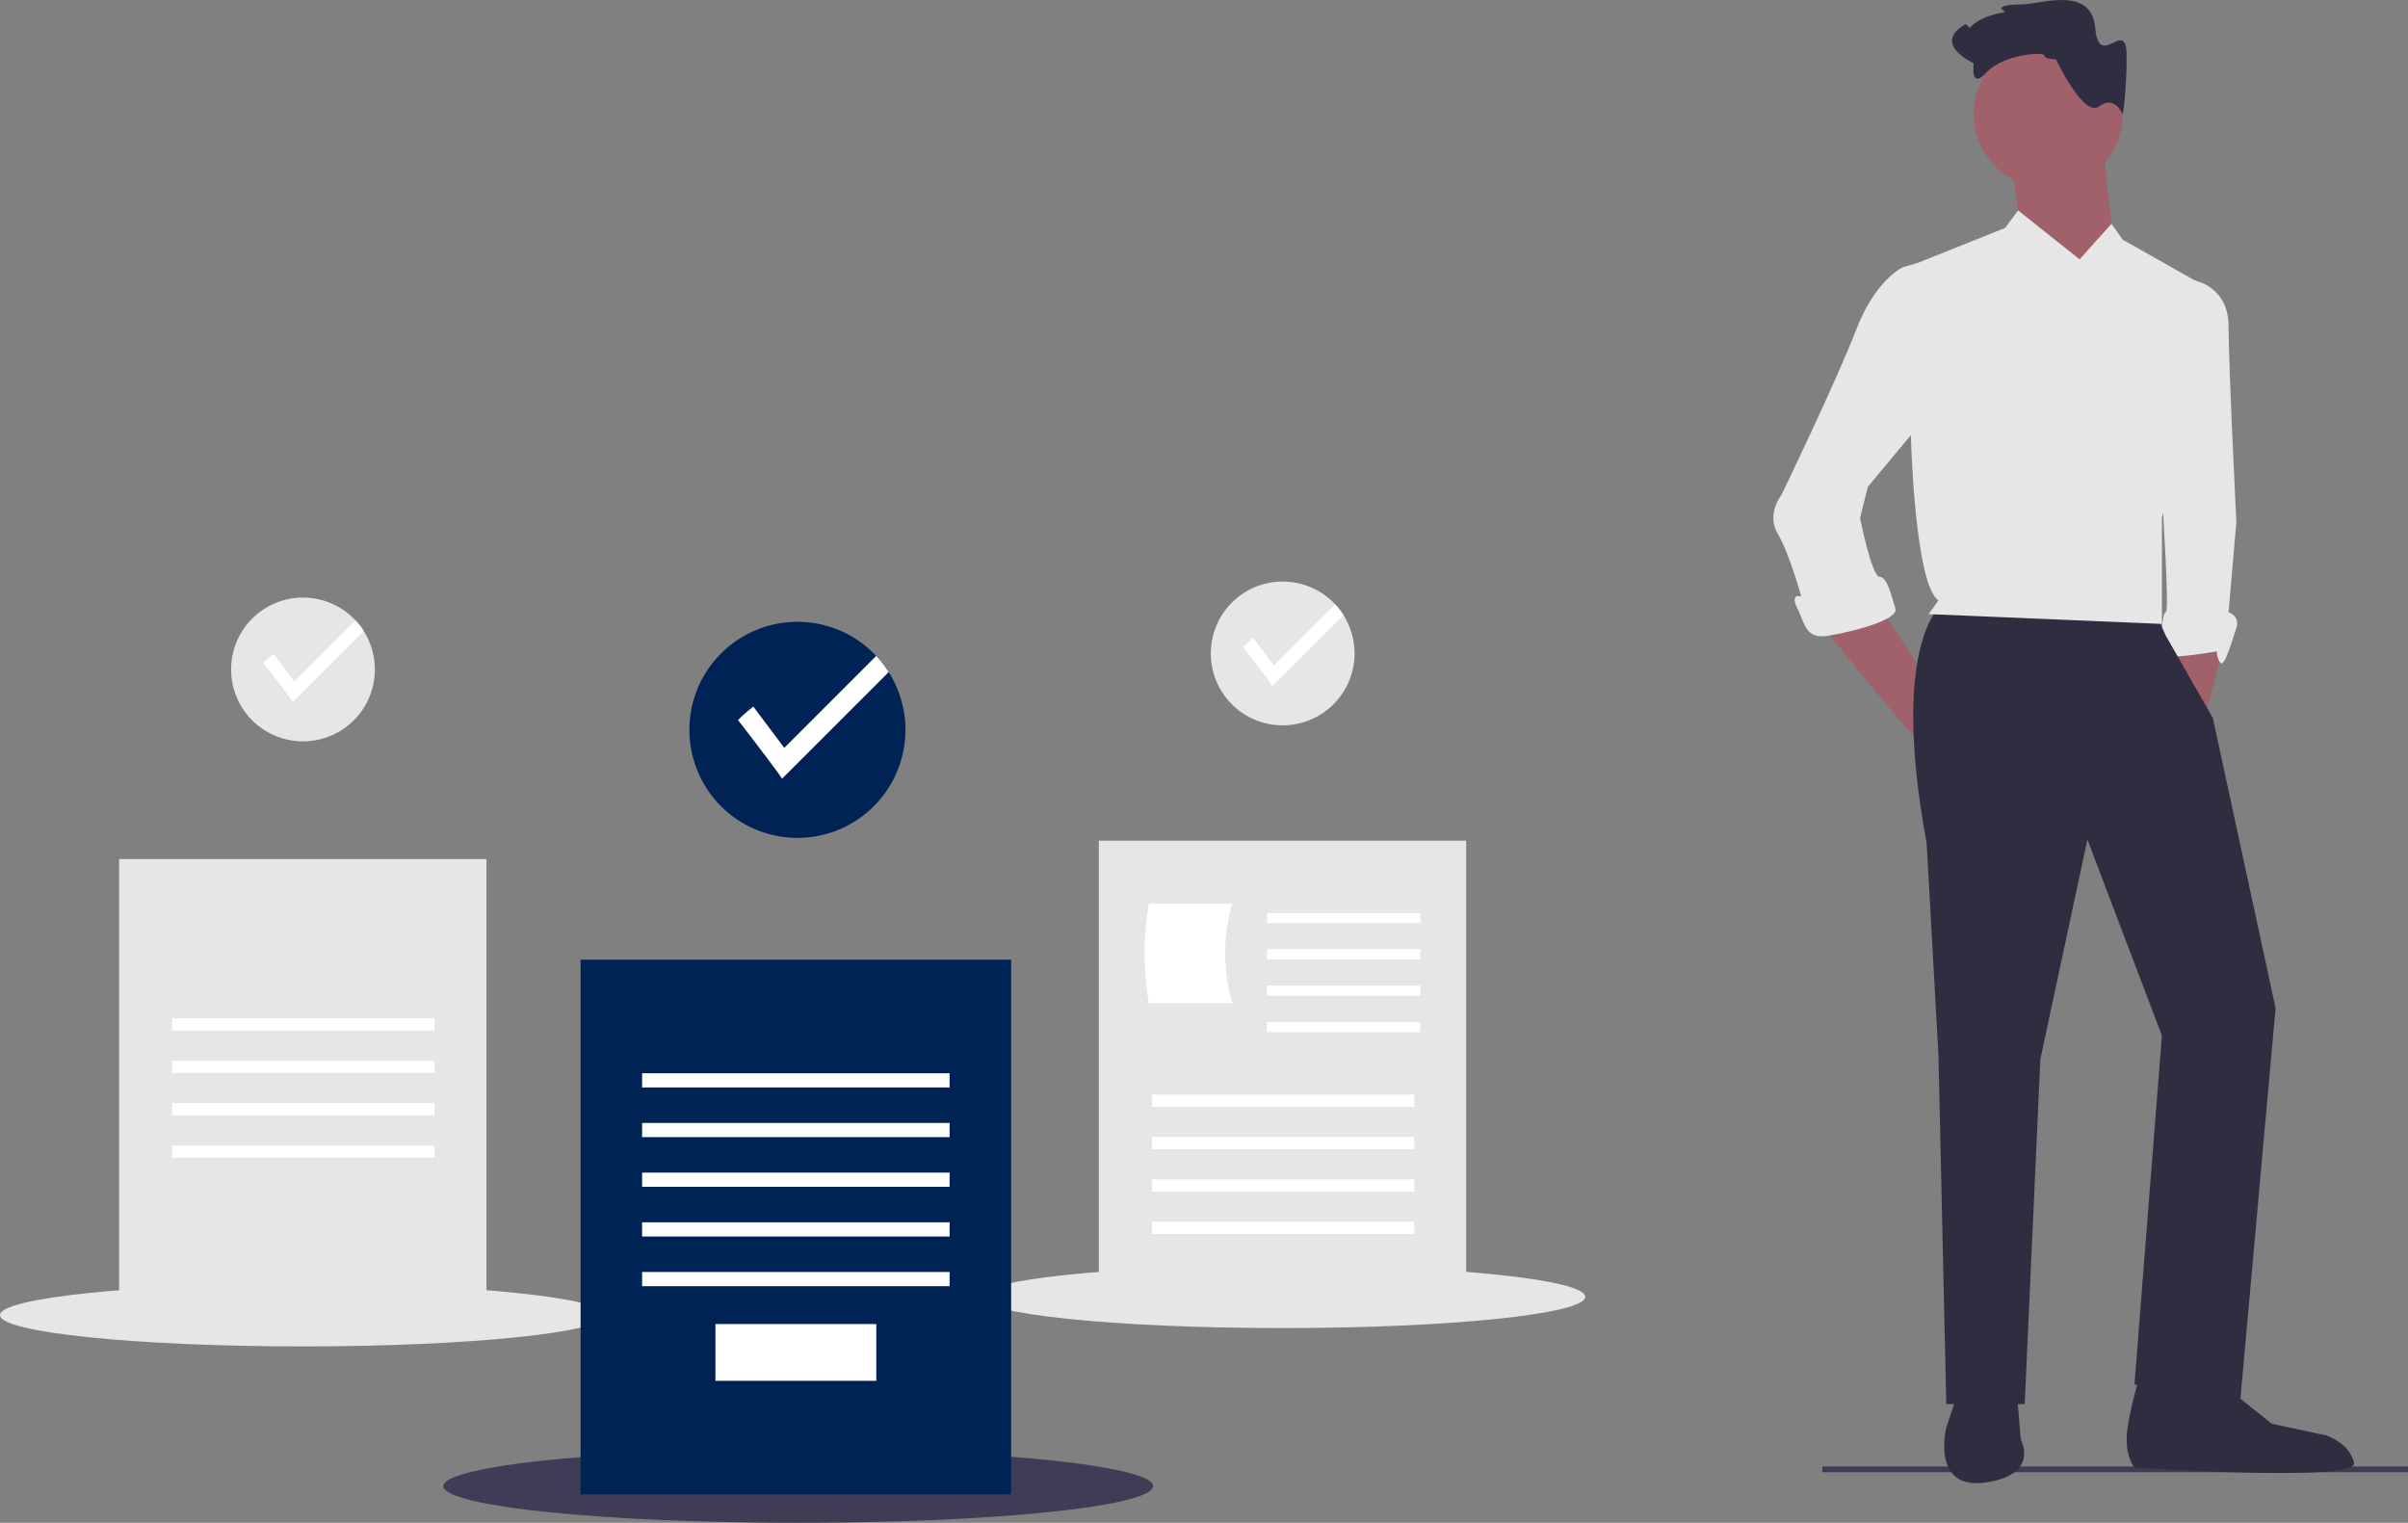 <svg xmlns="http://www.w3.org/2000/svg" id="ba655a8f-b4ad-4c33-a1da-708fab31f9a8" data-name="Layer 1" height="535.58" width="847.02" viewBox="0 0 847.02 535.575"><rect x="0" y="0" width="847.02" height="535.575" fill="#808080" stroke="none"/><title>reviewed_docs</title><rect y="515.79" x="641.02" height="2" fill="#3f3d56" width="206"></rect><polygon points="765.97 223.57 765.97 237.36 775.62 252.53 782.52 224.95" fill="#a0616a"></polygon><path fill="#e6e6e6" d="m941.08 283.06l7.54-2.153s11.765 2.153 11.765 15.942 2.758 68.946 2.758 68.946l-2.758 31.715s4.137 1.379 2.758 5.516-4.13 13.77-5.51 12.39-1.379-4.137-1.379-4.137-22.063 4.137-20.684 0 1.379-13.789 2.758-13.789-1.379-41.368-1.379-41.368z" transform="translate(-176.49 -182.21)"></path><polygon points="639.8 218.74 657.73 240.81 679.79 267 686.68 235.29 674.36 233.36 661.86 214.61" fill="#a0616a"></polygon><path fill="#2f2e41" d="m861.1 393.37s-20.684 11.031-6.895 85.493l4.137 74.462 2.758 122.72h27.58l5.516-121.34 16.547-77.219 26.199 68.946-9.652 122.72 37.231 5.516 12.41-137.89-22.063-102.04-16.547-28.957-3.447-7.584z" transform="translate(-176.49 -182.21)"></path><path fill="#2f2e41" d="m865.24 671.91l-4.137 12.41s-5.516 22.063 13.789 19.305 12.41-15.16 12.41-15.16l-1.379-16.547z" transform="translate(-176.49 -182.21)"></path><path fill="#2f2e41" d="m928.67 667.78s-4.13 13.79-4.13 20.68 2.758 9.895 2.758 9.895 78.598 5.274 77.219-1.621-9.652-9.652-9.652-9.652l-19.3-4.14-13.79-11.03-27.578-6.895z" transform="translate(-176.49 -182.21)"></path><circle cy="40.173" cx="720.47" r="26.199" fill="#a0616a"></circle><polygon points="739.77 51.204 743.91 89.814 734.26 107.74 710.81 81.541 708.06 59.478" fill="#a0616a"></polygon><path fill="#e6e6e6" d="m907.99 273.41l-21.627-17.198-4.572 6.167-34.473 13.789 1.379 60.672s1.379 51.02 9.652 56.536l-3.447 4.826 82.046 3.447v-37.24l17.926-79.977-31.715-17.926-3.947-5.583z" transform="translate(-176.49 -182.21)"></path><path fill="#e6e6e6" d="m852.83 278.92l-2.009-4.161-4.886 1.403s-9.652 4.137-16.547 22.063-26.199 57.915-26.199 57.915-5.516 6.895-1.379 13.789 8.274 22.063 8.274 22.063-4.137-1.379-1.379 4.137 2.758 11.031 11.031 9.652 24.821-5.516 23.442-9.652-2.758-11.031-5.516-11.031-6.895-20.684-6.895-20.684l2.758-11.031 20.684-24.821z" transform="translate(-176.49 -182.21)"></path><path fill="#2f2e41" d="m899.71 203.08s-4.137 0-4.137-1.379-14.423-0.44-20.311 5.985-4.509-3.227-4.509-3.227-15.168-6.895-2.758-13.789l1.379 1.379s2.758-4.137 12.41-5.516l-1.379-1.379s0-1.379 6.895-1.379 24.821-6.895 26.199 8.274 11.031-4.137 11.031 9.652-1.379 20.684-1.379 20.684-2.758-6.895-8.274-2.758-15.16-16.53-15.16-16.53z" transform="translate(-176.49 -182.21)"></path><ellipse cy="462.54" cx="106.5" rx="106.5" ry="11.005" fill="#e6e6e6"></ellipse><rect y="302.14" x="41.89" height="160.46" fill="#e6e6e6" width="129.22"></rect><rect y="358.17" x="60.561" height="4.26" fill="#fff" width="92.301"></rect><rect y="373.08" x="60.561" height="4.26" fill="#fff" width="92.301"></rect><rect y="387.99" x="60.561" height="4.26" fill="#fff" width="92.301"></rect><rect y="402.9" x="60.561" height="4.26" fill="#fff" width="92.301"></rect><path fill="#e6e6e6" d="m308.35 417.69a25.283 25.283 0 1 1 -3.918 -13.544 25.352 25.352 0 0 1 3.92 13.54z" transform="translate(-176.49 -182.21)"></path><path fill="#fff" d="m304.43 404.14l-24.958 24.953c-1.569-2.429-10.308-13.714-10.308-13.714a35.364 35.364 0 0 1 3.577 -3.158l7.247 9.662 21.51-21.51a25.249 25.249 0 0 1 2.93 3.77z" transform="translate(-176.49 -182.21)"></path><ellipse cy="456.09" cx="451.12" rx="106.5" ry="11.005" fill="#e6e6e6"></ellipse><rect y="295.68" x="386.51" height="160.46" fill="#e6e6e6" width="129.22"></rect><rect y="385" x="405.18" height="4.26" fill="#fff" width="92.301"></rect><rect y="399.91" x="405.18" height="4.26" fill="#fff" width="92.301"></rect><rect y="414.82" x="405.18" height="4.26" fill="#fff" width="92.301"></rect><rect y="429.73" x="405.18" height="4.26" fill="#fff" width="92.301"></rect><path fill="#fff" d="m609.94 535h-29.32a102.57 102.57 0 0 1 0 -34.965h29.326a62.915 62.915 0 0 0 -0.01 34.96z" transform="translate(-176.49 -182.21)"></path><rect y="321.1" x="445.65" height="3.55" fill="#fff" width="53.96"></rect><rect y="333.88" x="445.65" height="3.55" fill="#fff" width="53.96"></rect><rect y="346.66" x="445.65" height="3.55" fill="#fff" width="53.96"></rect><rect y="359.44" x="445.65" height="3.55" fill="#fff" width="53.96"></rect><path fill="#e6e6e6" d="m652.96 412.06a25.283 25.283 0 1 1 -3.918 -13.544 25.352 25.352 0 0 1 3.92 13.54z" transform="translate(-176.49 -182.21)"></path><path fill="#fff" d="m649.04 398.52l-24.958 24.953c-1.569-2.429-10.308-13.714-10.308-13.714a35.365 35.365 0 0 1 3.577 -3.158l7.247 9.662 21.519-21.519a25.249 25.249 0 0 1 2.92 3.78z" transform="translate(-176.49 -182.21)"></path><ellipse cy="522.68" cx="280.78" rx="124.82" ry="12.898" fill="#3f3d56"></ellipse><rect y="337.53" x="204.23" height="188.06" fill="#002356" width="151.44"></rect><rect y="377.47" x="225.86" height="4.993" fill="#fff" width="108.17"></rect><rect y="394.95" x="225.86" height="4.993" fill="#fff" width="108.17"></rect><rect y="412.42" x="225.86" height="4.993" fill="#fff" width="108.17"></rect><rect y="429.9" x="225.86" height="4.993" fill="#fff" width="108.17"></rect><rect y="447.37" x="225.86" height="4.993" fill="#fff" width="108.17"></rect><rect y="465.68" x="251.66" height="19.971" fill="#fff" width="56.583"></rect><path fill="#002356" d="m494.98 438.94a37.994 37.994 0 1 1 -5.888 -20.353 38.097 38.097 0 0 1 5.89 20.35z" transform="translate(-176.49 -182.21)"></path><path fill="#fff" d="m489.09 418.58l-37.505 37.498c-2.357-3.649-15.49-20.609-15.49-20.609a53.142 53.142 0 0 1 5.376 -4.745l10.89 14.52 32.337-32.337a37.942 37.942 0 0 1 4.39 5.68z" transform="translate(-176.49 -182.21)"></path></svg>